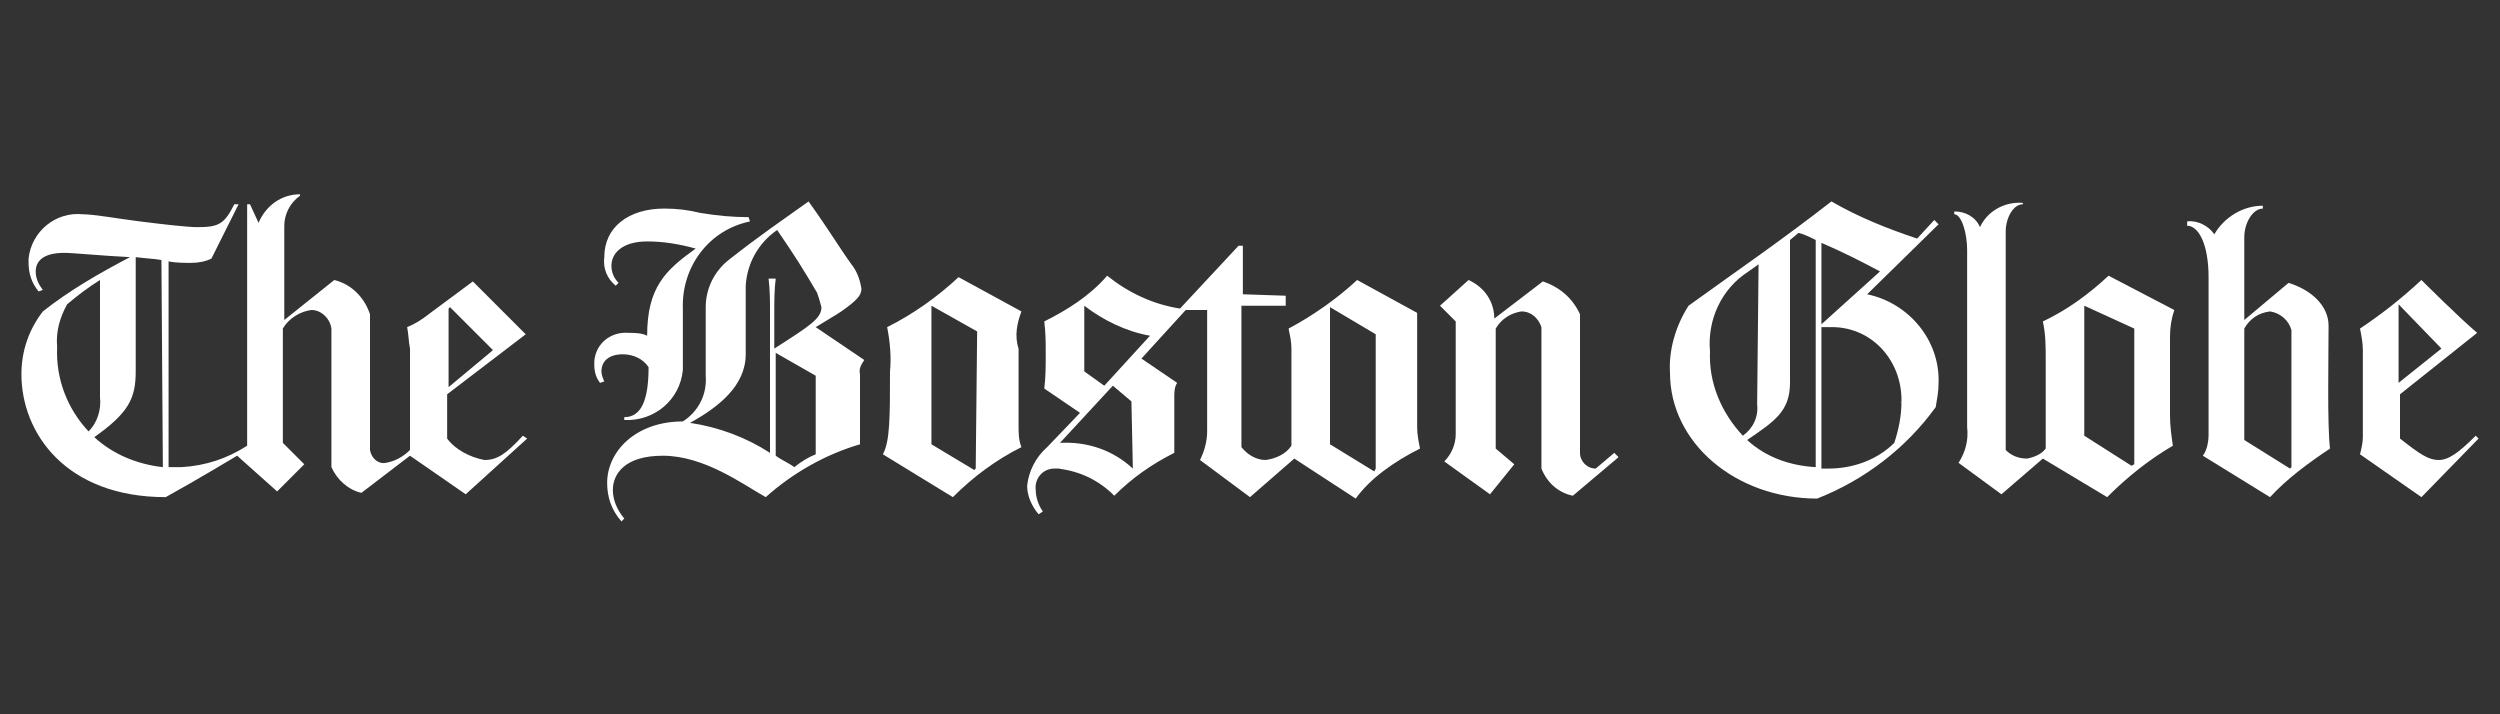 <?xml version="1.0" encoding="utf-8"?>
<!-- Generator: Adobe Illustrator 19.0.0, SVG Export Plug-In . SVG Version: 6.00 Build 0)  -->
<svg version="1.1" id="Layer_1" xmlns="http://www.w3.org/2000/svg" xmlns:xlink="http://www.w3.org/1999/xlink" x="0px" y="0px"
	 viewBox="-218 372 175 50" style="enable-background:new -218 372 175 50;" xml:space="preserve">
<rect x="-218" y="372" width="175" height="50" fill="#333333" stroke="none"/>
<style type="text/css">
	.st0{fill:#FFFFFF;}
</style>
<g id="XMLID_1_">
	<path class="st0" d="M-181.1,402.7l-0.3-0.2c-1.2,1.3-1.8,1.7-2.7,1.7c-1-0.2-2-0.7-2.6-1.5v-3.1l5.5-4.2l-3.7-3.7l-3.1,2.3
		c-0.5,0.4-1,0.7-1.5,0.9c0.1,0.5,0.1,1,0.2,1.5v7.1c-0.5,0.5-1.1,0.8-1.7,0.9c-0.5,0.1-1-0.3-1.1-0.9v-0.1V394
		c-0.4-1.2-1.3-2.1-2.5-2.4l-3.5,2.8v-6.6c0-0.8,0.4-1.6,1.1-2.1v-0.1c-1.3,0-2.4,0.8-2.9,2l-0.6-1.3h-0.2v16.9
		c-1.4,0.9-2.9,1.4-4.6,1.5c-0.3,0-0.6,0-0.9,0v-14.4c0.5,0.1,1.1,0.1,1.6,0.1s1-0.1,1.4-0.3l1.9-3.8h-0.3c-0.7,1.4-1.1,1.6-2.6,1.6
		c-0.7,0-2.4-0.2-4-0.4c-1.6-0.2-3.2-0.5-4-0.5c-1.9-0.2-3.6,1.2-3.8,3.1c0,0.1,0,0.2,0,0.3c0,0.7,0.2,1.4,0.7,2l0.3-0.1
		c-0.3-0.4-0.5-0.8-0.5-1.3c0-0.7,0.5-1.3,2-1.3c0.6,0,2.6,0.2,4.6,0.3c-2.1,1.1-4.2,2.3-6.1,3.8c-1,1.3-1.5,2.8-1.5,4.4
		c0,4.1,3.1,8.6,10.1,8.6c2-1.1,5-2.9,5-2.9l2.8,2.5l1.9-1.9l-1.5-1.5v-8c0.4-0.7,1.2-1.2,2-1.3c0.7,0,1.3,0.6,1.4,1.3v9.7
		c0.4,0.9,1.2,1.6,2.1,1.8l3.4-2.6l3.9,2.7L-181.1,402.7z M-183.6,396.6l-3,2.5v-5.5l0.1-0.1l3,3L-183.6,396.6z M-206.6,404.7
		c-1.8-0.2-3.5-0.9-4.8-2.1c2.4-1.7,2.9-2.7,2.9-4.6v-8c0.8,0.1,1.2,0.1,1.8,0.2L-206.6,404.7L-206.6,404.7z M-211,399.8
		c0.1,0.9-0.2,1.8-0.8,2.4c-1.5-1.6-2.3-3.7-2.2-5.9c-0.1-1.1,0.2-2.1,0.7-3c0.7-0.6,1.5-1.2,2.3-1.7V399.8z"/>
	<path class="st0" d="M-146.5,393.8l-4.4-2.4c-1.5,1.4-3.2,2.6-5,3.5c0.2,1,0.3,2.1,0.2,3.1c0,3.2,0,4.9-0.5,5.8l4.9,3
		c1.4-1.4,3-2.6,4.8-3.5c-0.2-0.5-0.2-1-0.2-1.5v-5.4C-147,395.5-146.8,394.6-146.5,393.8L-146.5,393.8z M-157.5,397.2l-3.4-2.3
		c1.3-0.8,1.7-1,2.2-1.4c0.8-0.6,1-0.9,1-1.3c-0.1-0.6-0.3-1.2-0.7-1.7c-0.8-1.1-1.5-2.3-3-4.4c-2.1,1.5-3.3,2.3-5.6,4.1
		c-1,0.8-1.6,2-1.6,3.3v4.8c0.1,1.3-0.5,2.5-1.6,3.2c-3.3,0-5.3,2.1-5.3,4.3c0,1,0.3,1.9,1,2.7l0.2-0.2c-0.5-0.6-0.8-1.3-0.8-2
		c0-1.1,0.8-2.4,3.5-2.4c2.9,0,5.6,2,7.2,2.9c1.9-1.7,4.2-3,6.6-3.7v-4.9C-157.9,397.8-157.7,397.5-157.5,397.2L-157.5,397.2z
		 M-165.5,387.5l-0.1-0.3c-1.1,0-2.2-0.1-3.4-0.3c-0.8-0.2-1.6-0.3-2.5-0.3c-2.5,0-4.2,1.3-4.2,3.4c-0.1,0.8,0.2,1.5,0.8,2l0.2-0.2
		c-0.3-0.3-0.5-0.7-0.5-1.2c0-0.9,0.8-1.7,2.5-1.7c1.2,0,2.3,0.2,3.4,0.5c-2.1,1.5-3.4,2.7-3.4,6.1c-0.4-0.2-0.9-0.2-1.3-0.2
		c-1.2-0.1-2.3,0.7-2.4,2c0,0.1,0,0.1,0,0.2c0,0.5,0.1,0.9,0.4,1.3l0.3-0.1c-0.1-0.2-0.2-0.5-0.2-0.7c0-0.7,0.5-1.2,1.5-1.2
		c0.7,0,1.4,0.3,1.8,0.9c0,2.3-0.5,3.5-1.7,3.5v0.2c2.1,0.1,3.9-1.4,4.1-3.5v-4.3C-170.3,390.7-168.4,388.1-165.5,387.5
		L-165.5,387.5z M-149.7,404.8l-0.1,0.1l-3-1.8v-9.7l3.2,1.8L-149.7,404.8z M-160.5,393.5c0,0.8-0.8,1.3-3.3,2.9v-2.5
		c0-0.8,0-1.6,0.1-2.4h-0.5c0.1,0.8,0.1,1.6,0.1,2.4v9.8c-1.7-1.1-3.6-1.8-5.6-2.1c2-1.1,3.9-2.6,3.9-4.8V392c0.1-1.6,0.9-3,2.2-3.9
		c1.3,1.9,1.8,2.7,2.8,4.4C-160.7,392.8-160.6,393.1-160.5,393.5z M-160.9,398.3v5.5c-0.5,0.2-1,0.5-1.5,0.9
		c-0.4-0.3-0.9-0.5-1.3-0.8v-7.2L-160.9,398.3L-160.9,398.3z"/>
	<path class="st0" d="M-104.7,404l-0.3-0.3l-1.3,1.1c-0.6,0-1.1-0.5-1.1-1.1v-0.1V394c-0.5-1.1-1.4-1.9-2.6-2.3l-3.4,2.6
		c0-1.2-0.7-2.2-1.8-2.7l-2,1.8l1.1,1.1v7.9c0,0.7-0.3,1.4-0.8,1.9l3.2,2.3l1.7-2.1l-1.3-1.1V395c0.4-0.7,1.1-1.1,1.8-1.2
		c0.7,0,1.2,0.5,1.4,1.1v9.9c0.4,1,1.2,1.7,2.2,1.9L-104.7,404L-104.7,404z M-118.6,403.4c-0.1-0.5-0.2-1-0.2-1.5v-8l-4.2-2.3
		c-1.4,1.3-3.1,2.5-4.8,3.4c0.1,0.5,0.2,0.9,0.2,1.4v6.8c-0.4,0.6-1.1,0.9-1.8,1c-0.7,0-1.3-0.4-1.7-0.9v-9.9h3.1v-0.7l-3-0.1v-3.4
		h-0.3l-4.1,4.4c-1.9-0.3-3.6-1.1-5.1-2.3c-1.2,1.4-2.8,2.4-4.4,3.2c0.1,0.9,0.1,1.4,0.1,2.3c0,0.8,0,1.6-0.1,2.4l2.5,1.7l-2.3,2.4
		c-0.8,0.7-1.3,1.7-1.4,2.7c0,0.7,0.3,1.4,0.8,2l0.3-0.2c-0.3-0.4-0.5-1-0.5-1.5c-0.1-0.8,0.5-1.5,1.3-1.5c0.1,0,0.2,0,0.3,0
		c1.5,0.2,2.8,0.8,3.9,1.9c1.2-1.2,2.6-2.2,4.2-3v-3.9c0-0.3,0-0.7,0.2-1l-2.5-1.7l3.1-3.4h1.5v8.5c0,0.7-0.2,1.4-0.5,2l3.5,2.6
		l3.1-2.7l4.3,2.8C-122.1,405.5-120.4,404.3-118.6,403.4L-118.6,403.4z M-121.7,404.8l-0.1,0.2l-3.1-1.9v-9.6l3.2,1.9L-121.7,404.8
		L-121.7,404.8z M-137.5,395.5l-3.2,3.5l-1.4-1v-4.6C-140.8,394.4-139.2,395.2-137.5,395.5L-137.5,395.5z M-138.7,404.8
		c-1.4-1.3-3.2-1.9-5.1-1.8l3.7-4l1.3,1.1L-138.7,404.8L-138.7,404.8z"/>
	<path class="st0" d="M-65.8,393.7l-4.6-2.4c-1.4,1.3-2.9,2.4-4.6,3.2c0.2,0.9,0.2,1.8,0.2,2.6v6.3c-0.3,0.4-0.8,0.6-1.3,0.7
		c-0.6,0-1.1-0.2-1.5-0.6v-15.3c0-0.9,0.5-1.9,1.2-1.9v-0.1c-1.3-0.1-2.5,0.6-3,1.7c-0.3-0.7-1-1.1-1.8-1.1v0.2
		c0.5,0,0.9,1.3,0.9,2.5v12.4c0.1,0.9-0.1,1.7-0.6,2.5l3,2.2l2.9-2.5l4.5,2.7c1.4-1.4,2.9-2.6,4.6-3.6c-0.1-0.7-0.2-1.4-0.2-2.1
		v-5.5C-66.1,394.9-66,394.3-65.8,393.7L-65.8,393.7z M-82.3,387.7l-0.3-0.3l-1.2,1.3c-2.1-0.7-4.1-1.5-6-2.6
		c-3.6,2.8-6.4,4.7-10,7.3c-0.9,1.4-1.4,3.1-1.3,4.7c0,4.9,4.6,8.8,10.3,8.8c3.3-1.3,6.2-3.5,8.3-6.4c0.1-0.6,0.2-1.1,0.2-1.7
		c0.1-3-2.1-5.6-5-6.2L-82.3,387.7z M-68.6,404.5l-0.2,0.1l-3.3-2.1v-9.1l3.5,1.6V404.5z M-86.4,391l-4.1,3.7V389
		C-89.1,389.6-87.7,390.3-86.4,391L-86.4,391z M-84.9,400.2c0,0.9-0.2,1.9-0.5,2.8c-1.2,1.2-2.9,1.8-4.6,1.8h-0.5v-9.9
		c0.3,0,0.6,0,0.9,0C-86.8,395-84.8,397.4-84.9,400.2C-85,400.1-85,400.2-84.9,400.2L-84.9,400.2z M-90.9,404.7
		c-1.8-0.1-3.5-0.7-4.8-1.9c1.9-1.3,3-2,3-4v-10l0.6-0.5c0.4,0.1,0.8,0.3,1.2,0.5L-90.9,404.7L-90.9,404.7z M-95,400.3
		c0.1,0.9-0.3,1.7-1,2.2c-1.5-1.6-2.4-3.7-2.3-5.9c-0.2-2.2,0.8-4.4,2.7-5.6l0.7-0.5L-95,400.3L-95,400.3z"/>
	<path class="st0" d="M-44.5,402.7l-0.2-0.2c-1.2,1.2-1.9,1.7-2.6,1.7s-1.3-0.4-2.7-1.5v-3.1l5.4-4.3c-1.3-1.1-3.9-3.7-3.9-3.7
		c-1.4,1.3-2.8,2.4-4.3,3.4c0.1,0.5,0.2,1,0.2,1.5v6.1c0,0.4-0.1,0.8-0.2,1.2l4.3,3L-44.5,402.7L-44.5,402.7z M-54.9,403.4
		c-0.2-1.7-0.1-6.4-0.1-8.6c0-1.4-1.2-2.5-2.8-3l-3.1,2.6v-5.8c0-1,0.6-2,1.3-2v-0.2c-1.4,0-2.7,0.8-3.4,2c-0.4-0.6-1.2-1-1.9-0.9
		v0.3c0.8,0,1.5,1.3,1.5,3.6v11c0,0.5-0.1,1.1-0.4,1.5l4.7,2.9C-57.9,405.5-56.4,404.4-54.9,403.4L-54.9,403.4z M-47.1,396.4l-3,2.4
		v-5.5L-47.1,396.4L-47.1,396.4z M-57.6,399.6v5.1l-0.1,0.1l-3.2-2V395c0.4-0.7,1-1.1,1.8-1.2c0.7,0.1,1.3,0.6,1.5,1.3V399.6
		L-57.6,399.6z"/>
</g>
</svg>
